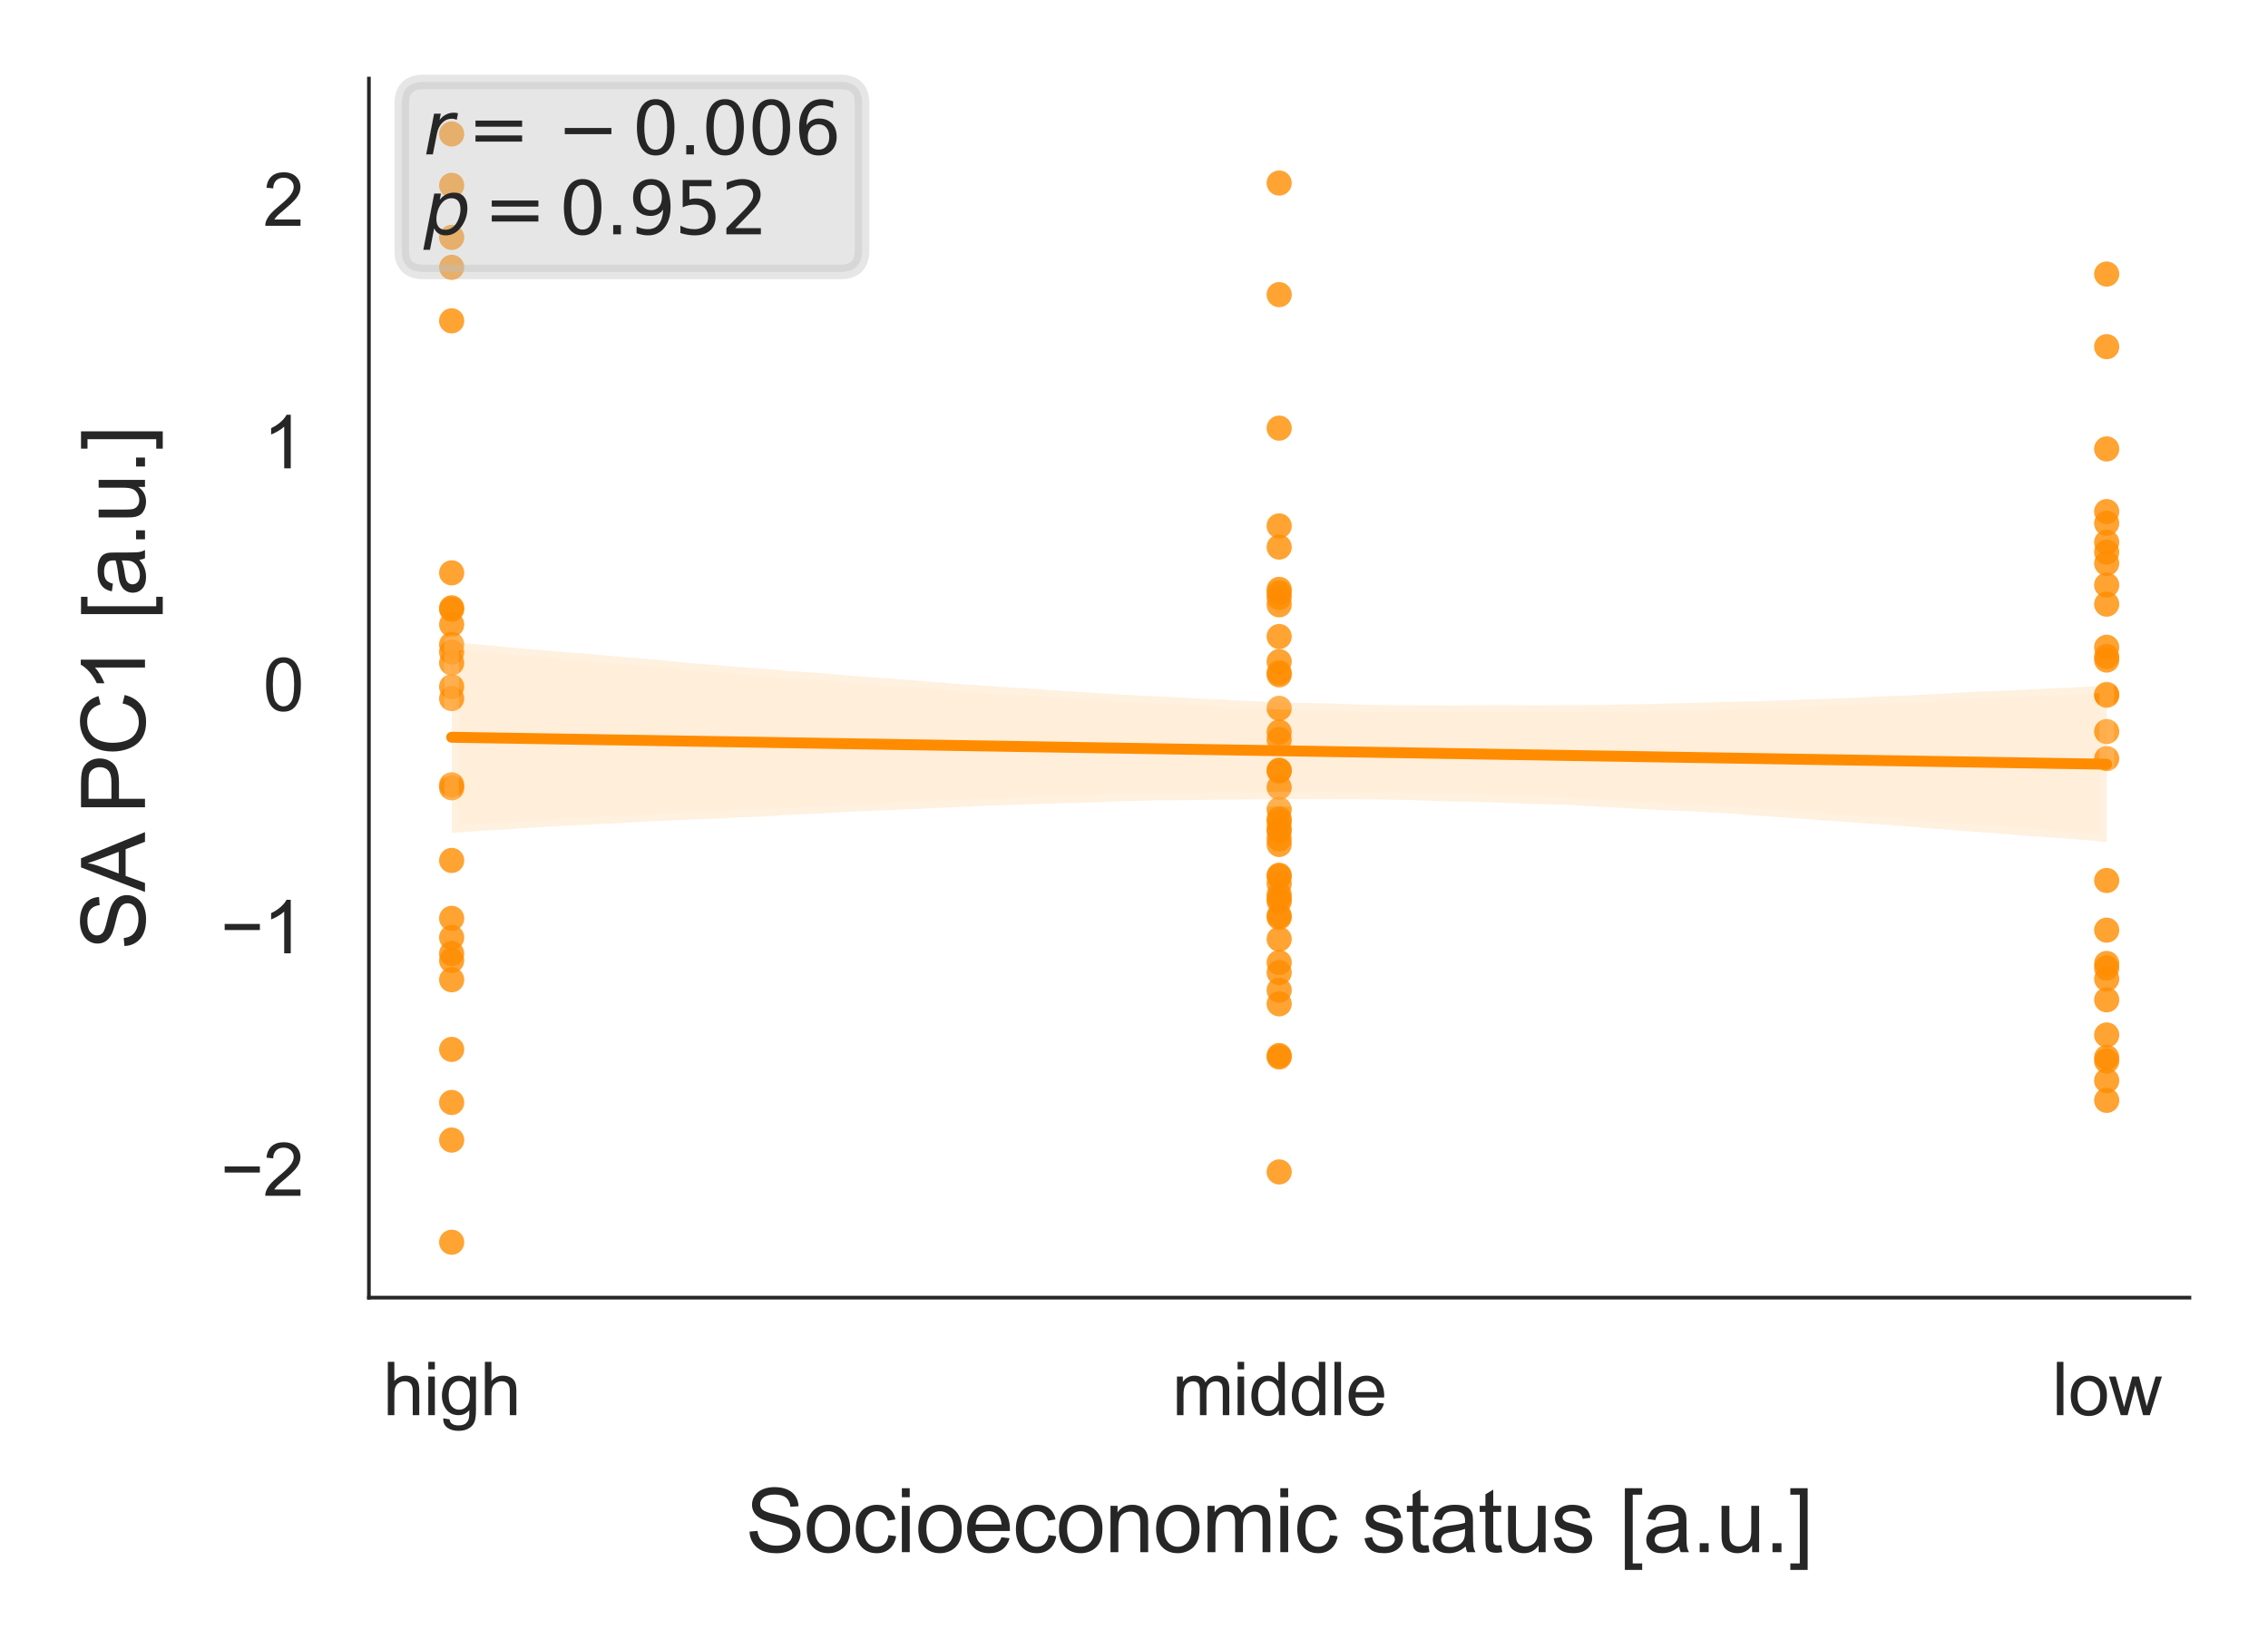 <?xml version="1.0" encoding="utf-8" standalone="no"?>
<!DOCTYPE svg PUBLIC "-//W3C//DTD SVG 1.1//EN"
  "http://www.w3.org/Graphics/SVG/1.1/DTD/svg11.dtd">
<svg xmlns:xlink="http://www.w3.org/1999/xlink" width="155.906pt" height="113.386pt" viewBox="0 0 155.906 113.386" xmlns="http://www.w3.org/2000/svg" version="1.1">
 <defs>
  <style type="text/css">*{stroke-linejoin: round; stroke-linecap: butt}</style>
 </defs>
 <g id="figure_1">
  <g id="patch_1">
   <path d="M 0 113.386 
L 155.906 113.386 
L 155.906 0 
L 0 0 
z
" style="fill: #ffffff"/>
  </g>
  <g id="axes_1">
   <g id="patch_2">
    <path d="M 25.36 89.218 
L 150.506 89.218 
L 150.506 5.4 
L 25.36 5.4 
z
" style="fill: #ffffff"/>
   </g>
   <g id="matplotlib.axis_1">
    <g id="xtick_1">
     <g id="text_1">
      <!-- high -->
      <g style="fill: #262626" transform="translate(26.322 97.297) scale(0.05 -0.05)">
       <defs>
        <path id="ArialMT-68" d="M 422 0 
L 422 4581 
L 984 4581 
L 984 2938 
Q 1378 3394 1978 3394 
Q 2347 3394 2619 3248 
Q 2891 3103 3008 2847 
Q 3125 2591 3125 2103 
L 3125 0 
L 2563 0 
L 2563 2103 
Q 2563 2525 2380 2717 
Q 2197 2909 1863 2909 
Q 1613 2909 1392 2779 
Q 1172 2650 1078 2428 
Q 984 2206 984 1816 
L 984 0 
L 422 0 
z
" transform="scale(0.016)"/>
        <path id="ArialMT-69" d="M 425 3934 
L 425 4581 
L 988 4581 
L 988 3934 
L 425 3934 
z
M 425 0 
L 425 3319 
L 988 3319 
L 988 0 
L 425 0 
z
" transform="scale(0.016)"/>
        <path id="ArialMT-67" d="M 319 -275 
L 866 -356 
Q 900 -609 1056 -725 
Q 1266 -881 1628 -881 
Q 2019 -881 2231 -725 
Q 2444 -569 2519 -288 
Q 2563 -116 2559 434 
Q 2191 0 1641 0 
Q 956 0 581 494 
Q 206 988 206 1678 
Q 206 2153 378 2554 
Q 550 2956 876 3175 
Q 1203 3394 1644 3394 
Q 2231 3394 2613 2919 
L 2613 3319 
L 3131 3319 
L 3131 450 
Q 3131 -325 2973 -648 
Q 2816 -972 2473 -1159 
Q 2131 -1347 1631 -1347 
Q 1038 -1347 672 -1080 
Q 306 -813 319 -275 
z
M 784 1719 
Q 784 1066 1043 766 
Q 1303 466 1694 466 
Q 2081 466 2343 764 
Q 2606 1063 2606 1700 
Q 2606 2309 2336 2618 
Q 2066 2928 1684 2928 
Q 1309 2928 1046 2623 
Q 784 2319 784 1719 
z
" transform="scale(0.016)"/>
       </defs>
       <use xlink:href="#ArialMT-68"/>
       <use xlink:href="#ArialMT-69" x="55.615"/>
       <use xlink:href="#ArialMT-67" x="77.832"/>
       <use xlink:href="#ArialMT-68" x="133.447"/>
      </g>
     </g>
    </g>
    <g id="xtick_2">
     <g id="text_2">
      <!-- middle -->
      <g style="fill: #262626" transform="translate(80.569 97.297) scale(0.05 -0.05)">
       <defs>
        <path id="ArialMT-6d" d="M 422 0 
L 422 3319 
L 925 3319 
L 925 2853 
Q 1081 3097 1340 3245 
Q 1600 3394 1931 3394 
Q 2300 3394 2536 3241 
Q 2772 3088 2869 2813 
Q 3263 3394 3894 3394 
Q 4388 3394 4653 3120 
Q 4919 2847 4919 2278 
L 4919 0 
L 4359 0 
L 4359 2091 
Q 4359 2428 4304 2576 
Q 4250 2725 4106 2815 
Q 3963 2906 3769 2906 
Q 3419 2906 3187 2673 
Q 2956 2441 2956 1928 
L 2956 0 
L 2394 0 
L 2394 2156 
Q 2394 2531 2256 2718 
Q 2119 2906 1806 2906 
Q 1569 2906 1367 2781 
Q 1166 2656 1075 2415 
Q 984 2175 984 1722 
L 984 0 
L 422 0 
z
" transform="scale(0.016)"/>
        <path id="ArialMT-64" d="M 2575 0 
L 2575 419 
Q 2259 -75 1647 -75 
Q 1250 -75 917 144 
Q 584 363 401 755 
Q 219 1147 219 1656 
Q 219 2153 384 2558 
Q 550 2963 881 3178 
Q 1213 3394 1622 3394 
Q 1922 3394 2156 3267 
Q 2391 3141 2538 2938 
L 2538 4581 
L 3097 4581 
L 3097 0 
L 2575 0 
z
M 797 1656 
Q 797 1019 1065 703 
Q 1334 388 1700 388 
Q 2069 388 2326 689 
Q 2584 991 2584 1609 
Q 2584 2291 2321 2609 
Q 2059 2928 1675 2928 
Q 1300 2928 1048 2622 
Q 797 2316 797 1656 
z
" transform="scale(0.016)"/>
        <path id="ArialMT-6c" d="M 409 0 
L 409 4581 
L 972 4581 
L 972 0 
L 409 0 
z
" transform="scale(0.016)"/>
        <path id="ArialMT-65" d="M 2694 1069 
L 3275 997 
Q 3138 488 2766 206 
Q 2394 -75 1816 -75 
Q 1088 -75 661 373 
Q 234 822 234 1631 
Q 234 2469 665 2931 
Q 1097 3394 1784 3394 
Q 2450 3394 2872 2941 
Q 3294 2488 3294 1666 
Q 3294 1616 3291 1516 
L 816 1516 
Q 847 969 1125 678 
Q 1403 388 1819 388 
Q 2128 388 2347 550 
Q 2566 713 2694 1069 
z
M 847 1978 
L 2700 1978 
Q 2663 2397 2488 2606 
Q 2219 2931 1791 2931 
Q 1403 2931 1139 2672 
Q 875 2413 847 1978 
z
" transform="scale(0.016)"/>
       </defs>
       <use xlink:href="#ArialMT-6d"/>
       <use xlink:href="#ArialMT-69" x="83.301"/>
       <use xlink:href="#ArialMT-64" x="105.518"/>
       <use xlink:href="#ArialMT-64" x="161.133"/>
       <use xlink:href="#ArialMT-6c" x="216.748"/>
       <use xlink:href="#ArialMT-65" x="238.965"/>
      </g>
     </g>
    </g>
    <g id="xtick_3">
     <g id="text_3">
      <!-- low -->
      <g style="fill: #262626" transform="translate(141.066 97.297) scale(0.05 -0.05)">
       <defs>
        <path id="ArialMT-6f" d="M 213 1659 
Q 213 2581 725 3025 
Q 1153 3394 1769 3394 
Q 2453 3394 2887 2945 
Q 3322 2497 3322 1706 
Q 3322 1066 3130 698 
Q 2938 331 2570 128 
Q 2203 -75 1769 -75 
Q 1072 -75 642 372 
Q 213 819 213 1659 
z
M 791 1659 
Q 791 1022 1069 705 
Q 1347 388 1769 388 
Q 2188 388 2466 706 
Q 2744 1025 2744 1678 
Q 2744 2294 2464 2611 
Q 2184 2928 1769 2928 
Q 1347 2928 1069 2612 
Q 791 2297 791 1659 
z
" transform="scale(0.016)"/>
        <path id="ArialMT-77" d="M 1034 0 
L 19 3319 
L 600 3319 
L 1128 1403 
L 1325 691 
Q 1338 744 1497 1375 
L 2025 3319 
L 2603 3319 
L 3100 1394 
L 3266 759 
L 3456 1400 
L 4025 3319 
L 4572 3319 
L 3534 0 
L 2950 0 
L 2422 1988 
L 2294 2553 
L 1622 0 
L 1034 0 
z
" transform="scale(0.016)"/>
       </defs>
       <use xlink:href="#ArialMT-6c"/>
       <use xlink:href="#ArialMT-6f" x="22.217"/>
       <use xlink:href="#ArialMT-77" x="77.832"/>
      </g>
     </g>
    </g>
    <g id="text_4">
     <!-- Socioeconomic status [a.u.] -->
     <g style="fill: #262626" transform="translate(51.249 106.717) scale(0.06 -0.06)">
      <defs>
       <path id="ArialMT-53" d="M 288 1472 
L 859 1522 
Q 900 1178 1048 958 
Q 1197 738 1509 602 
Q 1822 466 2213 466 
Q 2559 466 2825 569 
Q 3091 672 3220 851 
Q 3350 1031 3350 1244 
Q 3350 1459 3225 1620 
Q 3100 1781 2813 1891 
Q 2628 1963 1997 2114 
Q 1366 2266 1113 2400 
Q 784 2572 623 2826 
Q 463 3081 463 3397 
Q 463 3744 659 4045 
Q 856 4347 1234 4503 
Q 1613 4659 2075 4659 
Q 2584 4659 2973 4495 
Q 3363 4331 3572 4012 
Q 3781 3694 3797 3291 
L 3216 3247 
Q 3169 3681 2898 3903 
Q 2628 4125 2100 4125 
Q 1550 4125 1298 3923 
Q 1047 3722 1047 3438 
Q 1047 3191 1225 3031 
Q 1400 2872 2139 2705 
Q 2878 2538 3153 2413 
Q 3553 2228 3743 1945 
Q 3934 1663 3934 1294 
Q 3934 928 3725 604 
Q 3516 281 3123 101 
Q 2731 -78 2241 -78 
Q 1619 -78 1198 103 
Q 778 284 539 648 
Q 300 1013 288 1472 
z
" transform="scale(0.016)"/>
       <path id="ArialMT-63" d="M 2588 1216 
L 3141 1144 
Q 3050 572 2676 248 
Q 2303 -75 1759 -75 
Q 1078 -75 664 370 
Q 250 816 250 1647 
Q 250 2184 428 2587 
Q 606 2991 970 3192 
Q 1334 3394 1763 3394 
Q 2303 3394 2647 3120 
Q 2991 2847 3088 2344 
L 2541 2259 
Q 2463 2594 2264 2762 
Q 2066 2931 1784 2931 
Q 1359 2931 1093 2626 
Q 828 2322 828 1663 
Q 828 994 1084 691 
Q 1341 388 1753 388 
Q 2084 388 2306 591 
Q 2528 794 2588 1216 
z
" transform="scale(0.016)"/>
       <path id="ArialMT-6e" d="M 422 0 
L 422 3319 
L 928 3319 
L 928 2847 
Q 1294 3394 1984 3394 
Q 2284 3394 2536 3286 
Q 2788 3178 2913 3003 
Q 3038 2828 3088 2588 
Q 3119 2431 3119 2041 
L 3119 0 
L 2556 0 
L 2556 2019 
Q 2556 2363 2490 2533 
Q 2425 2703 2258 2804 
Q 2091 2906 1866 2906 
Q 1506 2906 1245 2678 
Q 984 2450 984 1813 
L 984 0 
L 422 0 
z
" transform="scale(0.016)"/>
       <path id="ArialMT-20" transform="scale(0.016)"/>
       <path id="ArialMT-73" d="M 197 991 
L 753 1078 
Q 800 744 1014 566 
Q 1228 388 1613 388 
Q 2000 388 2187 545 
Q 2375 703 2375 916 
Q 2375 1106 2209 1216 
Q 2094 1291 1634 1406 
Q 1016 1563 777 1677 
Q 538 1791 414 1992 
Q 291 2194 291 2438 
Q 291 2659 392 2848 
Q 494 3038 669 3163 
Q 800 3259 1026 3326 
Q 1253 3394 1513 3394 
Q 1903 3394 2198 3281 
Q 2494 3169 2634 2976 
Q 2775 2784 2828 2463 
L 2278 2388 
Q 2241 2644 2061 2787 
Q 1881 2931 1553 2931 
Q 1166 2931 1000 2803 
Q 834 2675 834 2503 
Q 834 2394 903 2306 
Q 972 2216 1119 2156 
Q 1203 2125 1616 2013 
Q 2213 1853 2448 1751 
Q 2684 1650 2818 1456 
Q 2953 1263 2953 975 
Q 2953 694 2789 445 
Q 2625 197 2315 61 
Q 2006 -75 1616 -75 
Q 969 -75 630 194 
Q 291 463 197 991 
z
" transform="scale(0.016)"/>
       <path id="ArialMT-74" d="M 1650 503 
L 1731 6 
Q 1494 -44 1306 -44 
Q 1000 -44 831 53 
Q 663 150 594 308 
Q 525 466 525 972 
L 525 2881 
L 113 2881 
L 113 3319 
L 525 3319 
L 525 4141 
L 1084 4478 
L 1084 3319 
L 1650 3319 
L 1650 2881 
L 1084 2881 
L 1084 941 
Q 1084 700 1114 631 
Q 1144 563 1211 522 
Q 1278 481 1403 481 
Q 1497 481 1650 503 
z
" transform="scale(0.016)"/>
       <path id="ArialMT-61" d="M 2588 409 
Q 2275 144 1986 34 
Q 1697 -75 1366 -75 
Q 819 -75 525 192 
Q 231 459 231 875 
Q 231 1119 342 1320 
Q 453 1522 633 1644 
Q 813 1766 1038 1828 
Q 1203 1872 1538 1913 
Q 2219 1994 2541 2106 
Q 2544 2222 2544 2253 
Q 2544 2597 2384 2738 
Q 2169 2928 1744 2928 
Q 1347 2928 1158 2789 
Q 969 2650 878 2297 
L 328 2372 
Q 403 2725 575 2942 
Q 747 3159 1072 3276 
Q 1397 3394 1825 3394 
Q 2250 3394 2515 3294 
Q 2781 3194 2906 3042 
Q 3031 2891 3081 2659 
Q 3109 2516 3109 2141 
L 3109 1391 
Q 3109 606 3145 398 
Q 3181 191 3288 0 
L 2700 0 
Q 2613 175 2588 409 
z
M 2541 1666 
Q 2234 1541 1622 1453 
Q 1275 1403 1131 1340 
Q 988 1278 909 1158 
Q 831 1038 831 891 
Q 831 666 1001 516 
Q 1172 366 1500 366 
Q 1825 366 2078 508 
Q 2331 650 2450 897 
Q 2541 1088 2541 1459 
L 2541 1666 
z
" transform="scale(0.016)"/>
       <path id="ArialMT-75" d="M 2597 0 
L 2597 488 
Q 2209 -75 1544 -75 
Q 1250 -75 995 37 
Q 741 150 617 320 
Q 494 491 444 738 
Q 409 903 409 1263 
L 409 3319 
L 972 3319 
L 972 1478 
Q 972 1038 1006 884 
Q 1059 663 1231 536 
Q 1403 409 1656 409 
Q 1909 409 2131 539 
Q 2353 669 2445 892 
Q 2538 1116 2538 1541 
L 2538 3319 
L 3100 3319 
L 3100 0 
L 2597 0 
z
" transform="scale(0.016)"/>
       <path id="ArialMT-5b" d="M 434 -1272 
L 434 4581 
L 1675 4581 
L 1675 4116 
L 997 4116 
L 997 -806 
L 1675 -806 
L 1675 -1272 
L 434 -1272 
z
" transform="scale(0.016)"/>
       <path id="ArialMT-2e" d="M 581 0 
L 581 641 
L 1222 641 
L 1222 0 
L 581 0 
z
" transform="scale(0.016)"/>
       <path id="ArialMT-5d" d="M 1363 -1272 
L 122 -1272 
L 122 -806 
L 800 -806 
L 800 4116 
L 122 4116 
L 122 4581 
L 1363 4581 
L 1363 -1272 
z
" transform="scale(0.016)"/>
      </defs>
      <use xlink:href="#ArialMT-53"/>
      <use xlink:href="#ArialMT-6f" x="66.699"/>
      <use xlink:href="#ArialMT-63" x="122.314"/>
      <use xlink:href="#ArialMT-69" x="172.314"/>
      <use xlink:href="#ArialMT-6f" x="194.531"/>
      <use xlink:href="#ArialMT-65" x="250.146"/>
      <use xlink:href="#ArialMT-63" x="305.762"/>
      <use xlink:href="#ArialMT-6f" x="355.762"/>
      <use xlink:href="#ArialMT-6e" x="411.377"/>
      <use xlink:href="#ArialMT-6f" x="466.992"/>
      <use xlink:href="#ArialMT-6d" x="522.607"/>
      <use xlink:href="#ArialMT-69" x="605.908"/>
      <use xlink:href="#ArialMT-63" x="628.125"/>
      <use xlink:href="#ArialMT-20" x="678.125"/>
      <use xlink:href="#ArialMT-73" x="705.908"/>
      <use xlink:href="#ArialMT-74" x="755.908"/>
      <use xlink:href="#ArialMT-61" x="783.691"/>
      <use xlink:href="#ArialMT-74" x="839.307"/>
      <use xlink:href="#ArialMT-75" x="867.09"/>
      <use xlink:href="#ArialMT-73" x="922.705"/>
      <use xlink:href="#ArialMT-20" x="972.705"/>
      <use xlink:href="#ArialMT-5b" x="1000.488"/>
      <use xlink:href="#ArialMT-61" x="1028.271"/>
      <use xlink:href="#ArialMT-2e" x="1083.887"/>
      <use xlink:href="#ArialMT-75" x="1111.67"/>
      <use xlink:href="#ArialMT-2e" x="1167.285"/>
      <use xlink:href="#ArialMT-5d" x="1195.068"/>
     </g>
    </g>
   </g>
   <g id="matplotlib.axis_2">
    <g id="ytick_1">
     <g id="text_5">
      <!-- −2 -->
      <g style="fill: #262626" transform="translate(15.159 82.214) scale(0.05 -0.05)">
       <defs>
        <path id="ArialMT-2212" d="M 3381 1997 
L 356 1997 
L 356 2522 
L 3381 2522 
L 3381 1997 
z
" transform="scale(0.016)"/>
        <path id="ArialMT-32" d="M 3222 541 
L 3222 0 
L 194 0 
Q 188 203 259 391 
Q 375 700 629 1000 
Q 884 1300 1366 1694 
Q 2113 2306 2375 2664 
Q 2638 3022 2638 3341 
Q 2638 3675 2398 3904 
Q 2159 4134 1775 4134 
Q 1369 4134 1125 3890 
Q 881 3647 878 3216 
L 300 3275 
Q 359 3922 746 4261 
Q 1134 4600 1788 4600 
Q 2447 4600 2831 4234 
Q 3216 3869 3216 3328 
Q 3216 3053 3103 2787 
Q 2991 2522 2730 2228 
Q 2469 1934 1863 1422 
Q 1356 997 1212 845 
Q 1069 694 975 541 
L 3222 541 
z
" transform="scale(0.016)"/>
       </defs>
       <use xlink:href="#ArialMT-2212"/>
       <use xlink:href="#ArialMT-32" x="58.398"/>
      </g>
     </g>
    </g>
    <g id="ytick_2">
     <g id="text_6">
      <!-- −1 -->
      <g style="fill: #262626" transform="translate(15.159 65.542) scale(0.05 -0.05)">
       <defs>
        <path id="ArialMT-31" d="M 2384 0 
L 1822 0 
L 1822 3584 
Q 1619 3391 1289 3197 
Q 959 3003 697 2906 
L 697 3450 
Q 1169 3672 1522 3987 
Q 1875 4303 2022 4600 
L 2384 4600 
L 2384 0 
z
" transform="scale(0.016)"/>
       </defs>
       <use xlink:href="#ArialMT-2212"/>
       <use xlink:href="#ArialMT-31" x="58.398"/>
      </g>
     </g>
    </g>
    <g id="ytick_3">
     <g id="text_7">
      <!-- 0 -->
      <g style="fill: #262626" transform="translate(18.08 48.87) scale(0.05 -0.05)">
       <defs>
        <path id="ArialMT-30" d="M 266 2259 
Q 266 3072 433 3567 
Q 600 4063 929 4331 
Q 1259 4600 1759 4600 
Q 2128 4600 2406 4451 
Q 2684 4303 2865 4023 
Q 3047 3744 3150 3342 
Q 3253 2941 3253 2259 
Q 3253 1453 3087 958 
Q 2922 463 2592 192 
Q 2263 -78 1759 -78 
Q 1097 -78 719 397 
Q 266 969 266 2259 
z
M 844 2259 
Q 844 1131 1108 757 
Q 1372 384 1759 384 
Q 2147 384 2411 759 
Q 2675 1134 2675 2259 
Q 2675 3391 2411 3762 
Q 2147 4134 1753 4134 
Q 1366 4134 1134 3806 
Q 844 3388 844 2259 
z
" transform="scale(0.016)"/>
       </defs>
       <use xlink:href="#ArialMT-30"/>
      </g>
     </g>
    </g>
    <g id="ytick_4">
     <g id="text_8">
      <!-- 1 -->
      <g style="fill: #262626" transform="translate(18.08 32.198) scale(0.05 -0.05)">
       <use xlink:href="#ArialMT-31"/>
      </g>
     </g>
    </g>
    <g id="ytick_5">
     <g id="text_9">
      <!-- 2 -->
      <g style="fill: #262626" transform="translate(18.08 15.526) scale(0.05 -0.05)">
       <use xlink:href="#ArialMT-32"/>
      </g>
     </g>
    </g>
    <g id="text_10">
     <!-- SA PC1 [a.u.] -->
     <g style="fill: #262626" transform="translate(9.967 65.319) rotate(-90) scale(0.06 -0.06)">
      <defs>
       <path id="ArialMT-41" d="M -9 0 
L 1750 4581 
L 2403 4581 
L 4278 0 
L 3588 0 
L 3053 1388 
L 1138 1388 
L 634 0 
L -9 0 
z
M 1313 1881 
L 2866 1881 
L 2388 3150 
Q 2169 3728 2063 4100 
Q 1975 3659 1816 3225 
L 1313 1881 
z
" transform="scale(0.016)"/>
       <path id="ArialMT-50" d="M 494 0 
L 494 4581 
L 2222 4581 
Q 2678 4581 2919 4538 
Q 3256 4481 3484 4323 
Q 3713 4166 3852 3881 
Q 3991 3597 3991 3256 
Q 3991 2672 3619 2267 
Q 3247 1863 2275 1863 
L 1100 1863 
L 1100 0 
L 494 0 
z
M 1100 2403 
L 2284 2403 
Q 2872 2403 3119 2622 
Q 3366 2841 3366 3238 
Q 3366 3525 3220 3729 
Q 3075 3934 2838 4000 
Q 2684 4041 2272 4041 
L 1100 4041 
L 1100 2403 
z
" transform="scale(0.016)"/>
       <path id="ArialMT-43" d="M 3763 1606 
L 4369 1453 
Q 4178 706 3683 314 
Q 3188 -78 2472 -78 
Q 1731 -78 1267 223 
Q 803 525 561 1097 
Q 319 1669 319 2325 
Q 319 3041 592 3573 
Q 866 4106 1370 4382 
Q 1875 4659 2481 4659 
Q 3169 4659 3637 4309 
Q 4106 3959 4291 3325 
L 3694 3184 
Q 3534 3684 3231 3912 
Q 2928 4141 2469 4141 
Q 1941 4141 1586 3887 
Q 1231 3634 1087 3207 
Q 944 2781 944 2328 
Q 944 1744 1114 1308 
Q 1284 872 1643 656 
Q 2003 441 2422 441 
Q 2931 441 3284 734 
Q 3638 1028 3763 1606 
z
" transform="scale(0.016)"/>
      </defs>
      <use xlink:href="#ArialMT-53"/>
      <use xlink:href="#ArialMT-41" x="66.699"/>
      <use xlink:href="#ArialMT-20" x="127.898"/>
      <use xlink:href="#ArialMT-50" x="155.682"/>
      <use xlink:href="#ArialMT-43" x="222.381"/>
      <use xlink:href="#ArialMT-31" x="294.598"/>
      <use xlink:href="#ArialMT-20" x="350.213"/>
      <use xlink:href="#ArialMT-5b" x="377.996"/>
      <use xlink:href="#ArialMT-61" x="405.779"/>
      <use xlink:href="#ArialMT-2e" x="461.395"/>
      <use xlink:href="#ArialMT-75" x="489.178"/>
      <use xlink:href="#ArialMT-2e" x="544.793"/>
      <use xlink:href="#ArialMT-5d" x="572.576"/>
     </g>
    </g>
   </g>
   <g id="PathCollection_1">
    <defs>
     <path id="C0_0_8d9aeb3872" d="M 0 0.866 
C 0.23 0.866 0.45 0.775 0.612 0.612 
C 0.775 0.45 0.866 0.23 0.866 -0 
C 0.866 -0.23 0.775 -0.45 0.612 -0.612 
C 0.45 -0.775 0.23 -0.866 0 -0.866 
C -0.23 -0.866 -0.45 -0.775 -0.612 -0.612 
C -0.775 -0.45 -0.866 -0.23 -0.866 0 
C -0.866 0.23 -0.775 0.45 -0.612 0.612 
C -0.45 0.775 -0.23 0.866 0 0.866 
z
"/>
    </defs>
    <g clip-path="url(#p061bc2c172)">
     <use xlink:href="#C0_0_8d9aeb3872" x="87.933" y="40.521" style="fill: #ff8c00; fill-opacity: 0.8"/>
    </g>
    <g clip-path="url(#p061bc2c172)">
     <use xlink:href="#C0_0_8d9aeb3872" x="87.933" y="69.017" style="fill: #ff8c00; fill-opacity: 0.8"/>
    </g>
    <g clip-path="url(#p061bc2c172)">
     <use xlink:href="#C0_0_8d9aeb3872" x="144.817" y="30.865" style="fill: #ff8c00; fill-opacity: 0.8"/>
    </g>
    <g clip-path="url(#p061bc2c172)">
     <use xlink:href="#C0_0_8d9aeb3872" x="87.933" y="66.869" style="fill: #ff8c00; fill-opacity: 0.8"/>
    </g>
    <g clip-path="url(#p061bc2c172)">
     <use xlink:href="#C0_0_8d9aeb3872" x="144.817" y="35.98" style="fill: #ff8c00; fill-opacity: 0.8"/>
    </g>
    <g clip-path="url(#p061bc2c172)">
     <use xlink:href="#C0_0_8d9aeb3872" x="31.048" y="65.558" style="fill: #ff8c00; fill-opacity: 0.8"/>
    </g>
    <g clip-path="url(#p061bc2c172)">
     <use xlink:href="#C0_0_8d9aeb3872" x="144.817" y="47.741" style="fill: #ff8c00; fill-opacity: 0.8"/>
    </g>
    <g clip-path="url(#p061bc2c172)">
     <use xlink:href="#C0_0_8d9aeb3872" x="87.933" y="56.295" style="fill: #ff8c00; fill-opacity: 0.8"/>
    </g>
    <g clip-path="url(#p061bc2c172)">
     <use xlink:href="#C0_0_8d9aeb3872" x="87.933" y="29.436" style="fill: #ff8c00; fill-opacity: 0.8"/>
    </g>
    <g clip-path="url(#p061bc2c172)">
     <use xlink:href="#C0_0_8d9aeb3872" x="31.048" y="41.89" style="fill: #ff8c00; fill-opacity: 0.8"/>
    </g>
    <g clip-path="url(#p061bc2c172)">
     <use xlink:href="#C0_0_8d9aeb3872" x="31.048" y="18.38" style="fill: #ff8c00; fill-opacity: 0.8"/>
    </g>
    <g clip-path="url(#p061bc2c172)">
     <use xlink:href="#C0_0_8d9aeb3872" x="87.933" y="57.154" style="fill: #ff8c00; fill-opacity: 0.8"/>
    </g>
    <g clip-path="url(#p061bc2c172)">
     <use xlink:href="#C0_0_8d9aeb3872" x="87.933" y="54.132" style="fill: #ff8c00; fill-opacity: 0.8"/>
    </g>
    <g clip-path="url(#p061bc2c172)">
     <use xlink:href="#C0_0_8d9aeb3872" x="87.933" y="80.574" style="fill: #ff8c00; fill-opacity: 0.8"/>
    </g>
    <g clip-path="url(#p061bc2c172)">
     <use xlink:href="#C0_0_8d9aeb3872" x="31.048" y="47.216" style="fill: #ff8c00; fill-opacity: 0.8"/>
    </g>
    <g clip-path="url(#p061bc2c172)">
     <use xlink:href="#C0_0_8d9aeb3872" x="31.048" y="12.741" style="fill: #ff8c00; fill-opacity: 0.8"/>
    </g>
    <g clip-path="url(#p061bc2c172)">
     <use xlink:href="#C0_0_8d9aeb3872" x="31.048" y="72.15" style="fill: #ff8c00; fill-opacity: 0.8"/>
    </g>
    <g clip-path="url(#p061bc2c172)">
     <use xlink:href="#C0_0_8d9aeb3872" x="31.048" y="67.362" style="fill: #ff8c00; fill-opacity: 0.8"/>
    </g>
    <g clip-path="url(#p061bc2c172)">
     <use xlink:href="#C0_0_8d9aeb3872" x="87.933" y="56.973" style="fill: #ff8c00; fill-opacity: 0.8"/>
    </g>
    <g clip-path="url(#p061bc2c172)">
     <use xlink:href="#C0_0_8d9aeb3872" x="31.048" y="59.159" style="fill: #ff8c00; fill-opacity: 0.8"/>
    </g>
    <g clip-path="url(#p061bc2c172)">
     <use xlink:href="#C0_0_8d9aeb3872" x="87.933" y="62.949" style="fill: #ff8c00; fill-opacity: 0.8"/>
    </g>
    <g clip-path="url(#p061bc2c172)">
     <use xlink:href="#C0_0_8d9aeb3872" x="87.933" y="12.585" style="fill: #ff8c00; fill-opacity: 0.8"/>
    </g>
    <g clip-path="url(#p061bc2c172)">
     <use xlink:href="#C0_0_8d9aeb3872" x="144.817" y="52.158" style="fill: #ff8c00; fill-opacity: 0.8"/>
    </g>
    <g clip-path="url(#p061bc2c172)">
     <use xlink:href="#C0_0_8d9aeb3872" x="144.817" y="72.948" style="fill: #ff8c00; fill-opacity: 0.8"/>
    </g>
    <g clip-path="url(#p061bc2c172)">
     <use xlink:href="#C0_0_8d9aeb3872" x="87.933" y="72.57" style="fill: #ff8c00; fill-opacity: 0.8"/>
    </g>
    <g clip-path="url(#p061bc2c172)">
     <use xlink:href="#C0_0_8d9aeb3872" x="87.933" y="40.748" style="fill: #ff8c00; fill-opacity: 0.8"/>
    </g>
    <g clip-path="url(#p061bc2c172)">
     <use xlink:href="#C0_0_8d9aeb3872" x="87.933" y="63.071" style="fill: #ff8c00; fill-opacity: 0.8"/>
    </g>
    <g clip-path="url(#p061bc2c172)">
     <use xlink:href="#C0_0_8d9aeb3872" x="31.048" y="41.789" style="fill: #ff8c00; fill-opacity: 0.8"/>
    </g>
    <g clip-path="url(#p061bc2c172)">
     <use xlink:href="#C0_0_8d9aeb3872" x="87.933" y="41.084" style="fill: #ff8c00; fill-opacity: 0.8"/>
    </g>
    <g clip-path="url(#p061bc2c172)">
     <use xlink:href="#C0_0_8d9aeb3872" x="144.817" y="75.653" style="fill: #ff8c00; fill-opacity: 0.8"/>
    </g>
    <g clip-path="url(#p061bc2c172)">
     <use xlink:href="#C0_0_8d9aeb3872" x="87.933" y="46.253" style="fill: #ff8c00; fill-opacity: 0.8"/>
    </g>
    <g clip-path="url(#p061bc2c172)">
     <use xlink:href="#C0_0_8d9aeb3872" x="87.933" y="68.077" style="fill: #ff8c00; fill-opacity: 0.8"/>
    </g>
    <g clip-path="url(#p061bc2c172)">
     <use xlink:href="#C0_0_8d9aeb3872" x="144.817" y="45.138" style="fill: #ff8c00; fill-opacity: 0.8"/>
    </g>
    <g clip-path="url(#p061bc2c172)">
     <use xlink:href="#C0_0_8d9aeb3872" x="87.933" y="55.65" style="fill: #ff8c00; fill-opacity: 0.8"/>
    </g>
    <g clip-path="url(#p061bc2c172)">
     <use xlink:href="#C0_0_8d9aeb3872" x="87.933" y="60.763" style="fill: #ff8c00; fill-opacity: 0.8"/>
    </g>
    <g clip-path="url(#p061bc2c172)">
     <use xlink:href="#C0_0_8d9aeb3872" x="87.933" y="66.179" style="fill: #ff8c00; fill-opacity: 0.8"/>
    </g>
    <g clip-path="url(#p061bc2c172)">
     <use xlink:href="#C0_0_8d9aeb3872" x="87.933" y="36.158" style="fill: #ff8c00; fill-opacity: 0.8"/>
    </g>
    <g clip-path="url(#p061bc2c172)">
     <use xlink:href="#C0_0_8d9aeb3872" x="144.817" y="50.296" style="fill: #ff8c00; fill-opacity: 0.8"/>
    </g>
    <g clip-path="url(#p061bc2c172)">
     <use xlink:href="#C0_0_8d9aeb3872" x="87.933" y="60.173" style="fill: #ff8c00; fill-opacity: 0.8"/>
    </g>
    <g clip-path="url(#p061bc2c172)">
     <use xlink:href="#C0_0_8d9aeb3872" x="144.817" y="67.304" style="fill: #ff8c00; fill-opacity: 0.8"/>
    </g>
    <g clip-path="url(#p061bc2c172)">
     <use xlink:href="#C0_0_8d9aeb3872" x="87.933" y="60.258" style="fill: #ff8c00; fill-opacity: 0.8"/>
    </g>
    <g clip-path="url(#p061bc2c172)">
     <use xlink:href="#C0_0_8d9aeb3872" x="87.933" y="61.776" style="fill: #ff8c00; fill-opacity: 0.8"/>
    </g>
    <g clip-path="url(#p061bc2c172)">
     <use xlink:href="#C0_0_8d9aeb3872" x="144.817" y="35.172" style="fill: #ff8c00; fill-opacity: 0.8"/>
    </g>
    <g clip-path="url(#p061bc2c172)">
     <use xlink:href="#C0_0_8d9aeb3872" x="144.817" y="60.537" style="fill: #ff8c00; fill-opacity: 0.8"/>
    </g>
    <g clip-path="url(#p061bc2c172)">
     <use xlink:href="#C0_0_8d9aeb3872" x="31.048" y="44.311" style="fill: #ff8c00; fill-opacity: 0.8"/>
    </g>
    <g clip-path="url(#p061bc2c172)">
     <use xlink:href="#C0_0_8d9aeb3872" x="87.933" y="41.583" style="fill: #ff8c00; fill-opacity: 0.8"/>
    </g>
    <g clip-path="url(#p061bc2c172)">
     <use xlink:href="#C0_0_8d9aeb3872" x="87.933" y="52.953" style="fill: #ff8c00; fill-opacity: 0.8"/>
    </g>
    <g clip-path="url(#p061bc2c172)">
     <use xlink:href="#C0_0_8d9aeb3872" x="87.933" y="37.614" style="fill: #ff8c00; fill-opacity: 0.8"/>
    </g>
    <g clip-path="url(#p061bc2c172)">
     <use xlink:href="#C0_0_8d9aeb3872" x="144.817" y="63.951" style="fill: #ff8c00; fill-opacity: 0.8"/>
    </g>
    <g clip-path="url(#p061bc2c172)">
     <use xlink:href="#C0_0_8d9aeb3872" x="31.048" y="44.831" style="fill: #ff8c00; fill-opacity: 0.8"/>
    </g>
    <g clip-path="url(#p061bc2c172)">
     <use xlink:href="#C0_0_8d9aeb3872" x="144.817" y="47.806" style="fill: #ff8c00; fill-opacity: 0.8"/>
    </g>
    <g clip-path="url(#p061bc2c172)">
     <use xlink:href="#C0_0_8d9aeb3872" x="144.817" y="37.961" style="fill: #ff8c00; fill-opacity: 0.8"/>
    </g>
    <g clip-path="url(#p061bc2c172)">
     <use xlink:href="#C0_0_8d9aeb3872" x="144.817" y="41.537" style="fill: #ff8c00; fill-opacity: 0.8"/>
    </g>
    <g clip-path="url(#p061bc2c172)">
     <use xlink:href="#C0_0_8d9aeb3872" x="144.817" y="40.225" style="fill: #ff8c00; fill-opacity: 0.8"/>
    </g>
    <g clip-path="url(#p061bc2c172)">
     <use xlink:href="#C0_0_8d9aeb3872" x="31.048" y="48.031" style="fill: #ff8c00; fill-opacity: 0.8"/>
    </g>
    <g clip-path="url(#p061bc2c172)">
     <use xlink:href="#C0_0_8d9aeb3872" x="87.933" y="46.399" style="fill: #ff8c00; fill-opacity: 0.8"/>
    </g>
    <g clip-path="url(#p061bc2c172)">
     <use xlink:href="#C0_0_8d9aeb3872" x="31.048" y="22.058" style="fill: #ff8c00; fill-opacity: 0.8"/>
    </g>
    <g clip-path="url(#p061bc2c172)">
     <use xlink:href="#C0_0_8d9aeb3872" x="31.048" y="75.797" style="fill: #ff8c00; fill-opacity: 0.8"/>
    </g>
    <g clip-path="url(#p061bc2c172)">
     <use xlink:href="#C0_0_8d9aeb3872" x="87.933" y="53.008" style="fill: #ff8c00; fill-opacity: 0.8"/>
    </g>
    <g clip-path="url(#p061bc2c172)">
     <use xlink:href="#C0_0_8d9aeb3872" x="31.048" y="42.938" style="fill: #ff8c00; fill-opacity: 0.8"/>
    </g>
    <g clip-path="url(#p061bc2c172)">
     <use xlink:href="#C0_0_8d9aeb3872" x="31.048" y="16.322" style="fill: #ff8c00; fill-opacity: 0.8"/>
    </g>
    <g clip-path="url(#p061bc2c172)">
     <use xlink:href="#C0_0_8d9aeb3872" x="87.933" y="72.673" style="fill: #ff8c00; fill-opacity: 0.8"/>
    </g>
    <g clip-path="url(#p061bc2c172)">
     <use xlink:href="#C0_0_8d9aeb3872" x="31.048" y="63.141" style="fill: #ff8c00; fill-opacity: 0.8"/>
    </g>
    <g clip-path="url(#p061bc2c172)">
     <use xlink:href="#C0_0_8d9aeb3872" x="144.817" y="45.382" style="fill: #ff8c00; fill-opacity: 0.8"/>
    </g>
    <g clip-path="url(#p061bc2c172)">
     <use xlink:href="#C0_0_8d9aeb3872" x="87.933" y="56.51" style="fill: #ff8c00; fill-opacity: 0.8"/>
    </g>
    <g clip-path="url(#p061bc2c172)">
     <use xlink:href="#C0_0_8d9aeb3872" x="144.817" y="44.502" style="fill: #ff8c00; fill-opacity: 0.8"/>
    </g>
    <g clip-path="url(#p061bc2c172)">
     <use xlink:href="#C0_0_8d9aeb3872" x="87.933" y="48.701" style="fill: #ff8c00; fill-opacity: 0.8"/>
    </g>
    <g clip-path="url(#p061bc2c172)">
     <use xlink:href="#C0_0_8d9aeb3872" x="31.048" y="64.458" style="fill: #ff8c00; fill-opacity: 0.8"/>
    </g>
    <g clip-path="url(#p061bc2c172)">
     <use xlink:href="#C0_0_8d9aeb3872" x="144.817" y="18.843" style="fill: #ff8c00; fill-opacity: 0.8"/>
    </g>
    <g clip-path="url(#p061bc2c172)">
     <use xlink:href="#C0_0_8d9aeb3872" x="31.048" y="85.408" style="fill: #ff8c00; fill-opacity: 0.8"/>
    </g>
    <g clip-path="url(#p061bc2c172)">
     <use xlink:href="#C0_0_8d9aeb3872" x="144.817" y="23.835" style="fill: #ff8c00; fill-opacity: 0.8"/>
    </g>
    <g clip-path="url(#p061bc2c172)">
     <use xlink:href="#C0_0_8d9aeb3872" x="31.048" y="45.578" style="fill: #ff8c00; fill-opacity: 0.8"/>
    </g>
    <g clip-path="url(#p061bc2c172)">
     <use xlink:href="#C0_0_8d9aeb3872" x="144.817" y="38.734" style="fill: #ff8c00; fill-opacity: 0.8"/>
    </g>
    <g clip-path="url(#p061bc2c172)">
     <use xlink:href="#C0_0_8d9aeb3872" x="87.933" y="43.764" style="fill: #ff8c00; fill-opacity: 0.8"/>
    </g>
    <g clip-path="url(#p061bc2c172)">
     <use xlink:href="#C0_0_8d9aeb3872" x="144.817" y="66.241" style="fill: #ff8c00; fill-opacity: 0.8"/>
    </g>
    <g clip-path="url(#p061bc2c172)">
     <use xlink:href="#C0_0_8d9aeb3872" x="31.048" y="9.21" style="fill: #ff8c00; fill-opacity: 0.8"/>
    </g>
    <g clip-path="url(#p061bc2c172)">
     <use xlink:href="#C0_0_8d9aeb3872" x="144.817" y="68.742" style="fill: #ff8c00; fill-opacity: 0.8"/>
    </g>
    <g clip-path="url(#p061bc2c172)">
     <use xlink:href="#C0_0_8d9aeb3872" x="87.933" y="61.519" style="fill: #ff8c00; fill-opacity: 0.8"/>
    </g>
    <g clip-path="url(#p061bc2c172)">
     <use xlink:href="#C0_0_8d9aeb3872" x="31.048" y="53.96" style="fill: #ff8c00; fill-opacity: 0.8"/>
    </g>
    <g clip-path="url(#p061bc2c172)">
     <use xlink:href="#C0_0_8d9aeb3872" x="87.933" y="61.965" style="fill: #ff8c00; fill-opacity: 0.8"/>
    </g>
    <g clip-path="url(#p061bc2c172)">
     <use xlink:href="#C0_0_8d9aeb3872" x="87.933" y="50.329" style="fill: #ff8c00; fill-opacity: 0.8"/>
    </g>
    <g clip-path="url(#p061bc2c172)">
     <use xlink:href="#C0_0_8d9aeb3872" x="87.933" y="58.062" style="fill: #ff8c00; fill-opacity: 0.8"/>
    </g>
    <g clip-path="url(#p061bc2c172)">
     <use xlink:href="#C0_0_8d9aeb3872" x="144.817" y="72.702" style="fill: #ff8c00; fill-opacity: 0.8"/>
    </g>
    <g clip-path="url(#p061bc2c172)">
     <use xlink:href="#C0_0_8d9aeb3872" x="31.048" y="78.384" style="fill: #ff8c00; fill-opacity: 0.8"/>
    </g>
    <g clip-path="url(#p061bc2c172)">
     <use xlink:href="#C0_0_8d9aeb3872" x="87.933" y="20.257" style="fill: #ff8c00; fill-opacity: 0.8"/>
    </g>
    <g clip-path="url(#p061bc2c172)">
     <use xlink:href="#C0_0_8d9aeb3872" x="144.817" y="37.283" style="fill: #ff8c00; fill-opacity: 0.8"/>
    </g>
    <g clip-path="url(#p061bc2c172)">
     <use xlink:href="#C0_0_8d9aeb3872" x="144.817" y="66.552" style="fill: #ff8c00; fill-opacity: 0.8"/>
    </g>
    <g clip-path="url(#p061bc2c172)">
     <use xlink:href="#C0_0_8d9aeb3872" x="144.817" y="71.158" style="fill: #ff8c00; fill-opacity: 0.8"/>
    </g>
    <g clip-path="url(#p061bc2c172)">
     <use xlink:href="#C0_0_8d9aeb3872" x="31.048" y="66.041" style="fill: #ff8c00; fill-opacity: 0.8"/>
    </g>
    <g clip-path="url(#p061bc2c172)">
     <use xlink:href="#C0_0_8d9aeb3872" x="87.933" y="64.566" style="fill: #ff8c00; fill-opacity: 0.8"/>
    </g>
    <g clip-path="url(#p061bc2c172)">
     <use xlink:href="#C0_0_8d9aeb3872" x="31.048" y="54.164" style="fill: #ff8c00; fill-opacity: 0.8"/>
    </g>
    <g clip-path="url(#p061bc2c172)">
     <use xlink:href="#C0_0_8d9aeb3872" x="87.933" y="45.487" style="fill: #ff8c00; fill-opacity: 0.8"/>
    </g>
    <g clip-path="url(#p061bc2c172)">
     <use xlink:href="#C0_0_8d9aeb3872" x="144.817" y="74.297" style="fill: #ff8c00; fill-opacity: 0.8"/>
    </g>
    <g clip-path="url(#p061bc2c172)">
     <use xlink:href="#C0_0_8d9aeb3872" x="31.048" y="39.385" style="fill: #ff8c00; fill-opacity: 0.8"/>
    </g>
    <g clip-path="url(#p061bc2c172)">
     <use xlink:href="#C0_0_8d9aeb3872" x="87.933" y="50.853" style="fill: #ff8c00; fill-opacity: 0.8"/>
    </g>
    <g clip-path="url(#p061bc2c172)">
     <use xlink:href="#C0_0_8d9aeb3872" x="87.933" y="57.673" style="fill: #ff8c00; fill-opacity: 0.8"/>
    </g>
   </g>
   <g id="PolyCollection_1">
    <defs>
     <path id="m39d5f0e0de" d="M 31.048 -69.225 
L 31.048 -56.112 
L 32.198 -56.2 
L 33.347 -56.283 
L 34.496 -56.339 
L 35.645 -56.417 
L 36.794 -56.489 
L 37.944 -56.565 
L 39.093 -56.63 
L 40.242 -56.675 
L 41.391 -56.742 
L 42.54 -56.788 
L 43.689 -56.857 
L 44.839 -56.922 
L 45.988 -56.982 
L 47.137 -57.019 
L 48.286 -57.07 
L 49.435 -57.113 
L 50.584 -57.181 
L 51.734 -57.219 
L 52.883 -57.27 
L 54.032 -57.355 
L 55.181 -57.403 
L 56.33 -57.452 
L 57.48 -57.518 
L 58.629 -57.587 
L 59.778 -57.629 
L 60.927 -57.685 
L 62.076 -57.733 
L 63.225 -57.778 
L 64.375 -57.831 
L 65.524 -57.884 
L 66.673 -57.935 
L 67.822 -57.988 
L 68.971 -58.027 
L 70.12 -58.069 
L 71.27 -58.102 
L 72.419 -58.143 
L 73.568 -58.173 
L 74.717 -58.21 
L 75.866 -58.245 
L 77.016 -58.295 
L 78.165 -58.319 
L 79.314 -58.356 
L 80.463 -58.358 
L 81.612 -58.373 
L 82.761 -58.387 
L 83.911 -58.408 
L 85.06 -58.405 
L 86.209 -58.426 
L 87.358 -58.439 
L 88.507 -58.438 
L 89.657 -58.44 
L 90.806 -58.442 
L 91.955 -58.441 
L 93.104 -58.437 
L 94.253 -58.43 
L 95.402 -58.404 
L 96.552 -58.389 
L 97.701 -58.35 
L 98.85 -58.308 
L 99.999 -58.279 
L 101.148 -58.259 
L 102.297 -58.243 
L 103.447 -58.193 
L 104.596 -58.146 
L 105.745 -58.103 
L 106.894 -58.082 
L 108.043 -58.034 
L 109.193 -57.968 
L 110.342 -57.904 
L 111.491 -57.841 
L 112.64 -57.773 
L 113.789 -57.716 
L 114.938 -57.658 
L 116.088 -57.607 
L 117.237 -57.554 
L 118.386 -57.474 
L 119.535 -57.407 
L 120.684 -57.312 
L 121.834 -57.24 
L 122.983 -57.15 
L 124.132 -57.075 
L 125.281 -56.982 
L 126.43 -56.912 
L 127.579 -56.829 
L 128.729 -56.747 
L 129.878 -56.669 
L 131.027 -56.574 
L 132.176 -56.475 
L 133.325 -56.379 
L 134.474 -56.297 
L 135.624 -56.21 
L 136.773 -56.124 
L 137.922 -56.039 
L 139.071 -55.929 
L 140.22 -55.862 
L 141.37 -55.775 
L 142.519 -55.691 
L 143.668 -55.599 
L 144.817 -55.495 
L 144.817 -66.245 
L 144.817 -66.245 
L 143.668 -66.186 
L 142.519 -66.123 
L 141.37 -66.069 
L 140.22 -66.018 
L 139.071 -65.961 
L 137.922 -65.903 
L 136.773 -65.864 
L 135.624 -65.821 
L 134.474 -65.756 
L 133.325 -65.678 
L 132.176 -65.624 
L 131.027 -65.57 
L 129.878 -65.529 
L 128.729 -65.482 
L 127.579 -65.412 
L 126.43 -65.373 
L 125.281 -65.33 
L 124.132 -65.295 
L 122.983 -65.247 
L 121.834 -65.206 
L 120.684 -65.164 
L 119.535 -65.142 
L 118.386 -65.119 
L 117.237 -65.085 
L 116.088 -65.053 
L 114.938 -65.026 
L 113.789 -64.991 
L 112.64 -64.962 
L 111.491 -64.955 
L 110.342 -64.915 
L 109.193 -64.914 
L 108.043 -64.905 
L 106.894 -64.903 
L 105.745 -64.886 
L 104.596 -64.896 
L 103.447 -64.909 
L 102.297 -64.904 
L 101.148 -64.896 
L 99.999 -64.88 
L 98.85 -64.892 
L 97.701 -64.892 
L 96.552 -64.899 
L 95.402 -64.91 
L 94.253 -64.925 
L 93.104 -64.956 
L 91.955 -65.009 
L 90.806 -65.032 
L 89.657 -65.052 
L 88.507 -65.088 
L 87.358 -65.123 
L 86.209 -65.172 
L 85.06 -65.23 
L 83.911 -65.293 
L 82.761 -65.341 
L 81.612 -65.398 
L 80.463 -65.472 
L 79.314 -65.518 
L 78.165 -65.575 
L 77.016 -65.638 
L 75.866 -65.711 
L 74.717 -65.785 
L 73.568 -65.854 
L 72.419 -65.924 
L 71.27 -66.011 
L 70.12 -66.08 
L 68.971 -66.151 
L 67.822 -66.235 
L 66.673 -66.313 
L 65.524 -66.387 
L 64.375 -66.479 
L 63.225 -66.579 
L 62.076 -66.663 
L 60.927 -66.752 
L 59.778 -66.826 
L 58.629 -66.914 
L 57.48 -67.013 
L 56.33 -67.111 
L 55.181 -67.192 
L 54.032 -67.268 
L 52.883 -67.385 
L 51.734 -67.464 
L 50.584 -67.541 
L 49.435 -67.642 
L 48.286 -67.732 
L 47.137 -67.825 
L 45.988 -67.946 
L 44.839 -68.063 
L 43.689 -68.144 
L 42.54 -68.237 
L 41.391 -68.336 
L 40.242 -68.451 
L 39.093 -68.532 
L 37.944 -68.634 
L 36.794 -68.725 
L 35.645 -68.816 
L 34.496 -68.928 
L 33.347 -69.033 
L 32.198 -69.133 
L 31.048 -69.225 
z
" style="stroke: #ffffff; stroke-opacity: 0.15"/>
    </defs>
    <g clip-path="url(#p061bc2c172)">
     <use xlink:href="#m39d5f0e0de" x="0" y="113.386" style="fill: #ff8c00; fill-opacity: 0.15; stroke: #ffffff; stroke-opacity: 0.15"/>
    </g>
   </g>
   <g id="line2d_1">
    <path d="M 31.048 50.689 
L 32.198 50.708 
L 33.347 50.727 
L 34.496 50.745 
L 35.645 50.764 
L 36.794 50.783 
L 37.944 50.801 
L 39.093 50.82 
L 40.242 50.839 
L 41.391 50.858 
L 42.54 50.876 
L 43.689 50.895 
L 44.839 50.914 
L 45.988 50.933 
L 47.137 50.951 
L 48.286 50.97 
L 49.435 50.989 
L 50.584 51.007 
L 51.734 51.026 
L 52.883 51.045 
L 54.032 51.064 
L 55.181 51.082 
L 56.33 51.101 
L 57.48 51.12 
L 58.629 51.138 
L 59.778 51.157 
L 60.927 51.176 
L 62.076 51.195 
L 63.225 51.213 
L 64.375 51.232 
L 65.524 51.251 
L 66.673 51.27 
L 67.822 51.288 
L 68.971 51.307 
L 70.12 51.326 
L 71.27 51.344 
L 72.419 51.363 
L 73.568 51.382 
L 74.717 51.401 
L 75.866 51.419 
L 77.016 51.438 
L 78.165 51.457 
L 79.314 51.476 
L 80.463 51.494 
L 81.612 51.513 
L 82.761 51.532 
L 83.911 51.55 
L 85.06 51.569 
L 86.209 51.588 
L 87.358 51.607 
L 88.507 51.625 
L 89.657 51.644 
L 90.806 51.663 
L 91.955 51.682 
L 93.104 51.7 
L 94.253 51.719 
L 95.402 51.738 
L 96.552 51.756 
L 97.701 51.775 
L 98.85 51.794 
L 99.999 51.813 
L 101.148 51.831 
L 102.297 51.85 
L 103.447 51.869 
L 104.596 51.887 
L 105.745 51.906 
L 106.894 51.925 
L 108.043 51.944 
L 109.193 51.962 
L 110.342 51.981 
L 111.491 52 
L 112.64 52.019 
L 113.789 52.037 
L 114.938 52.056 
L 116.088 52.075 
L 117.237 52.093 
L 118.386 52.112 
L 119.535 52.131 
L 120.684 52.15 
L 121.834 52.168 
L 122.983 52.187 
L 124.132 52.206 
L 125.281 52.225 
L 126.43 52.243 
L 127.579 52.262 
L 128.729 52.281 
L 129.878 52.299 
L 131.027 52.318 
L 132.176 52.337 
L 133.325 52.356 
L 134.474 52.374 
L 135.624 52.393 
L 136.773 52.412 
L 137.922 52.431 
L 139.071 52.449 
L 140.22 52.468 
L 141.37 52.487 
L 142.519 52.505 
L 143.668 52.524 
L 144.817 52.543 
" clip-path="url(#p061bc2c172)" style="fill: none; stroke: #ff8c00; stroke-width: 0.75; stroke-linecap: round"/>
   </g>
   <g id="patch_3">
    <path d="M 25.36 89.218 
L 25.36 5.4 
" style="fill: none; stroke: #262626; stroke-width: 0.25; stroke-linejoin: miter; stroke-linecap: square"/>
   </g>
   <g id="patch_4">
    <path d="M 25.36 89.218 
L 150.506 89.218 
" style="fill: none; stroke: #262626; stroke-width: 0.25; stroke-linejoin: miter; stroke-linecap: square"/>
   </g>
   <g id="text_11">
    <g id="patch_5">
     <path d="M 29.114 18.699 
L 57.764 18.699 
Q 59.264 18.699 59.264 17.199 
L 59.264 7.133 
Q 59.264 5.633 57.764 5.633 
L 29.114 5.633 
Q 27.614 5.633 27.614 7.133 
L 27.614 17.199 
Q 27.614 18.699 29.114 18.699 
z
" style="fill: #c0c0c0; opacity: 0.4; stroke: #c0c0c0; stroke-linejoin: miter"/>
    </g>
    <!-- $r=-0.006$ -->
    <g style="fill: #262626" transform="translate(29.114 10.655) scale(0.05 -0.05)">
     <defs>
      <path id="DejaVuSans-Oblique-72" d="M 2853 2969 
Q 2766 3016 2653 3041 
Q 2541 3066 2413 3066 
Q 1953 3066 1609 2717 
Q 1266 2369 1153 1784 
L 800 0 
L 225 0 
L 909 3500 
L 1484 3500 
L 1375 2956 
Q 1603 3259 1920 3421 
Q 2238 3584 2597 3584 
Q 2691 3584 2781 3573 
Q 2872 3563 2963 3538 
L 2853 2969 
z
" transform="scale(0.016)"/>
      <path id="DejaVuSans-3d" d="M 678 2906 
L 4684 2906 
L 4684 2381 
L 678 2381 
L 678 2906 
z
M 678 1631 
L 4684 1631 
L 4684 1100 
L 678 1100 
L 678 1631 
z
" transform="scale(0.016)"/>
      <path id="DejaVuSans-2212" d="M 678 2272 
L 4684 2272 
L 4684 1741 
L 678 1741 
L 678 2272 
z
" transform="scale(0.016)"/>
      <path id="DejaVuSans-30" d="M 2034 4250 
Q 1547 4250 1301 3770 
Q 1056 3291 1056 2328 
Q 1056 1369 1301 889 
Q 1547 409 2034 409 
Q 2525 409 2770 889 
Q 3016 1369 3016 2328 
Q 3016 3291 2770 3770 
Q 2525 4250 2034 4250 
z
M 2034 4750 
Q 2819 4750 3233 4129 
Q 3647 3509 3647 2328 
Q 3647 1150 3233 529 
Q 2819 -91 2034 -91 
Q 1250 -91 836 529 
Q 422 1150 422 2328 
Q 422 3509 836 4129 
Q 1250 4750 2034 4750 
z
" transform="scale(0.016)"/>
      <path id="DejaVuSans-2e" d="M 684 794 
L 1344 794 
L 1344 0 
L 684 0 
L 684 794 
z
" transform="scale(0.016)"/>
      <path id="DejaVuSans-36" d="M 2113 2584 
Q 1688 2584 1439 2293 
Q 1191 2003 1191 1497 
Q 1191 994 1439 701 
Q 1688 409 2113 409 
Q 2538 409 2786 701 
Q 3034 994 3034 1497 
Q 3034 2003 2786 2293 
Q 2538 2584 2113 2584 
z
M 3366 4563 
L 3366 3988 
Q 3128 4100 2886 4159 
Q 2644 4219 2406 4219 
Q 1781 4219 1451 3797 
Q 1122 3375 1075 2522 
Q 1259 2794 1537 2939 
Q 1816 3084 2150 3084 
Q 2853 3084 3261 2657 
Q 3669 2231 3669 1497 
Q 3669 778 3244 343 
Q 2819 -91 2113 -91 
Q 1303 -91 875 529 
Q 447 1150 447 2328 
Q 447 3434 972 4092 
Q 1497 4750 2381 4750 
Q 2619 4750 2861 4703 
Q 3103 4656 3366 4563 
z
" transform="scale(0.016)"/>
     </defs>
     <use xlink:href="#DejaVuSans-Oblique-72" transform="translate(0 0.781)"/>
     <use xlink:href="#DejaVuSans-3d" transform="translate(60.596 0.781)"/>
     <use xlink:href="#DejaVuSans-2212" transform="translate(183.35 0.781)"/>
     <use xlink:href="#DejaVuSans-30" transform="translate(286.621 0.781)"/>
     <use xlink:href="#DejaVuSans-2e" transform="translate(350.244 0.781)"/>
     <use xlink:href="#DejaVuSans-30" transform="translate(382.031 0.781)"/>
     <use xlink:href="#DejaVuSans-30" transform="translate(445.654 0.781)"/>
     <use xlink:href="#DejaVuSans-36" transform="translate(509.277 0.781)"/>
    </g>
    <!-- $p=0.952$ -->
    <g style="fill: #262626" transform="translate(29.114 16.149) scale(0.05 -0.05)">
     <defs>
      <path id="DejaVuSans-Oblique-70" d="M 3175 2156 
Q 3175 2616 2975 2859 
Q 2775 3103 2400 3103 
Q 2144 3103 1911 2972 
Q 1678 2841 1497 2591 
Q 1319 2344 1212 1994 
Q 1106 1644 1106 1300 
Q 1106 863 1306 627 
Q 1506 391 1875 391 
Q 2147 391 2380 519 
Q 2613 647 2778 891 
Q 2956 1147 3065 1494 
Q 3175 1841 3175 2156 
z
M 1394 2969 
Q 1625 3272 1939 3428 
Q 2253 3584 2638 3584 
Q 3175 3584 3472 3232 
Q 3769 2881 3769 2247 
Q 3769 1728 3584 1258 
Q 3400 788 3053 416 
Q 2822 169 2531 39 
Q 2241 -91 1919 -91 
Q 1547 -91 1294 64 
Q 1041 219 916 525 
L 556 -1331 
L -19 -1331 
L 922 3500 
L 1497 3500 
L 1394 2969 
z
" transform="scale(0.016)"/>
      <path id="DejaVuSans-39" d="M 703 97 
L 703 672 
Q 941 559 1184 500 
Q 1428 441 1663 441 
Q 2288 441 2617 861 
Q 2947 1281 2994 2138 
Q 2813 1869 2534 1725 
Q 2256 1581 1919 1581 
Q 1219 1581 811 2004 
Q 403 2428 403 3163 
Q 403 3881 828 4315 
Q 1253 4750 1959 4750 
Q 2769 4750 3195 4129 
Q 3622 3509 3622 2328 
Q 3622 1225 3098 567 
Q 2575 -91 1691 -91 
Q 1453 -91 1209 -44 
Q 966 3 703 97 
z
M 1959 2075 
Q 2384 2075 2632 2365 
Q 2881 2656 2881 3163 
Q 2881 3666 2632 3958 
Q 2384 4250 1959 4250 
Q 1534 4250 1286 3958 
Q 1038 3666 1038 3163 
Q 1038 2656 1286 2365 
Q 1534 2075 1959 2075 
z
" transform="scale(0.016)"/>
      <path id="DejaVuSans-35" d="M 691 4666 
L 3169 4666 
L 3169 4134 
L 1269 4134 
L 1269 2991 
Q 1406 3038 1543 3061 
Q 1681 3084 1819 3084 
Q 2600 3084 3056 2656 
Q 3513 2228 3513 1497 
Q 3513 744 3044 326 
Q 2575 -91 1722 -91 
Q 1428 -91 1123 -41 
Q 819 9 494 109 
L 494 744 
Q 775 591 1075 516 
Q 1375 441 1709 441 
Q 2250 441 2565 725 
Q 2881 1009 2881 1497 
Q 2881 1984 2565 2268 
Q 2250 2553 1709 2553 
Q 1456 2553 1204 2497 
Q 953 2441 691 2322 
L 691 4666 
z
" transform="scale(0.016)"/>
      <path id="DejaVuSans-32" d="M 1228 531 
L 3431 531 
L 3431 0 
L 469 0 
L 469 531 
Q 828 903 1448 1529 
Q 2069 2156 2228 2338 
Q 2531 2678 2651 2914 
Q 2772 3150 2772 3378 
Q 2772 3750 2511 3984 
Q 2250 4219 1831 4219 
Q 1534 4219 1204 4116 
Q 875 4013 500 3803 
L 500 4441 
Q 881 4594 1212 4672 
Q 1544 4750 1819 4750 
Q 2544 4750 2975 4387 
Q 3406 4025 3406 3419 
Q 3406 3131 3298 2873 
Q 3191 2616 2906 2266 
Q 2828 2175 2409 1742 
Q 1991 1309 1228 531 
z
" transform="scale(0.016)"/>
     </defs>
     <use xlink:href="#DejaVuSans-Oblique-70" transform="translate(0 0.781)"/>
     <use xlink:href="#DejaVuSans-3d" transform="translate(82.959 0.781)"/>
     <use xlink:href="#DejaVuSans-30" transform="translate(186.23 0.781)"/>
     <use xlink:href="#DejaVuSans-2e" transform="translate(249.854 0.781)"/>
     <use xlink:href="#DejaVuSans-39" transform="translate(281.641 0.781)"/>
     <use xlink:href="#DejaVuSans-35" transform="translate(345.264 0.781)"/>
     <use xlink:href="#DejaVuSans-32" transform="translate(408.887 0.781)"/>
    </g>
   </g>
  </g>
 </g>
 <defs>
  <clipPath id="p061bc2c172">
   <rect x="25.36" y="5.4" width="125.146" height="83.818"/>
  </clipPath>
 </defs>
</svg>
